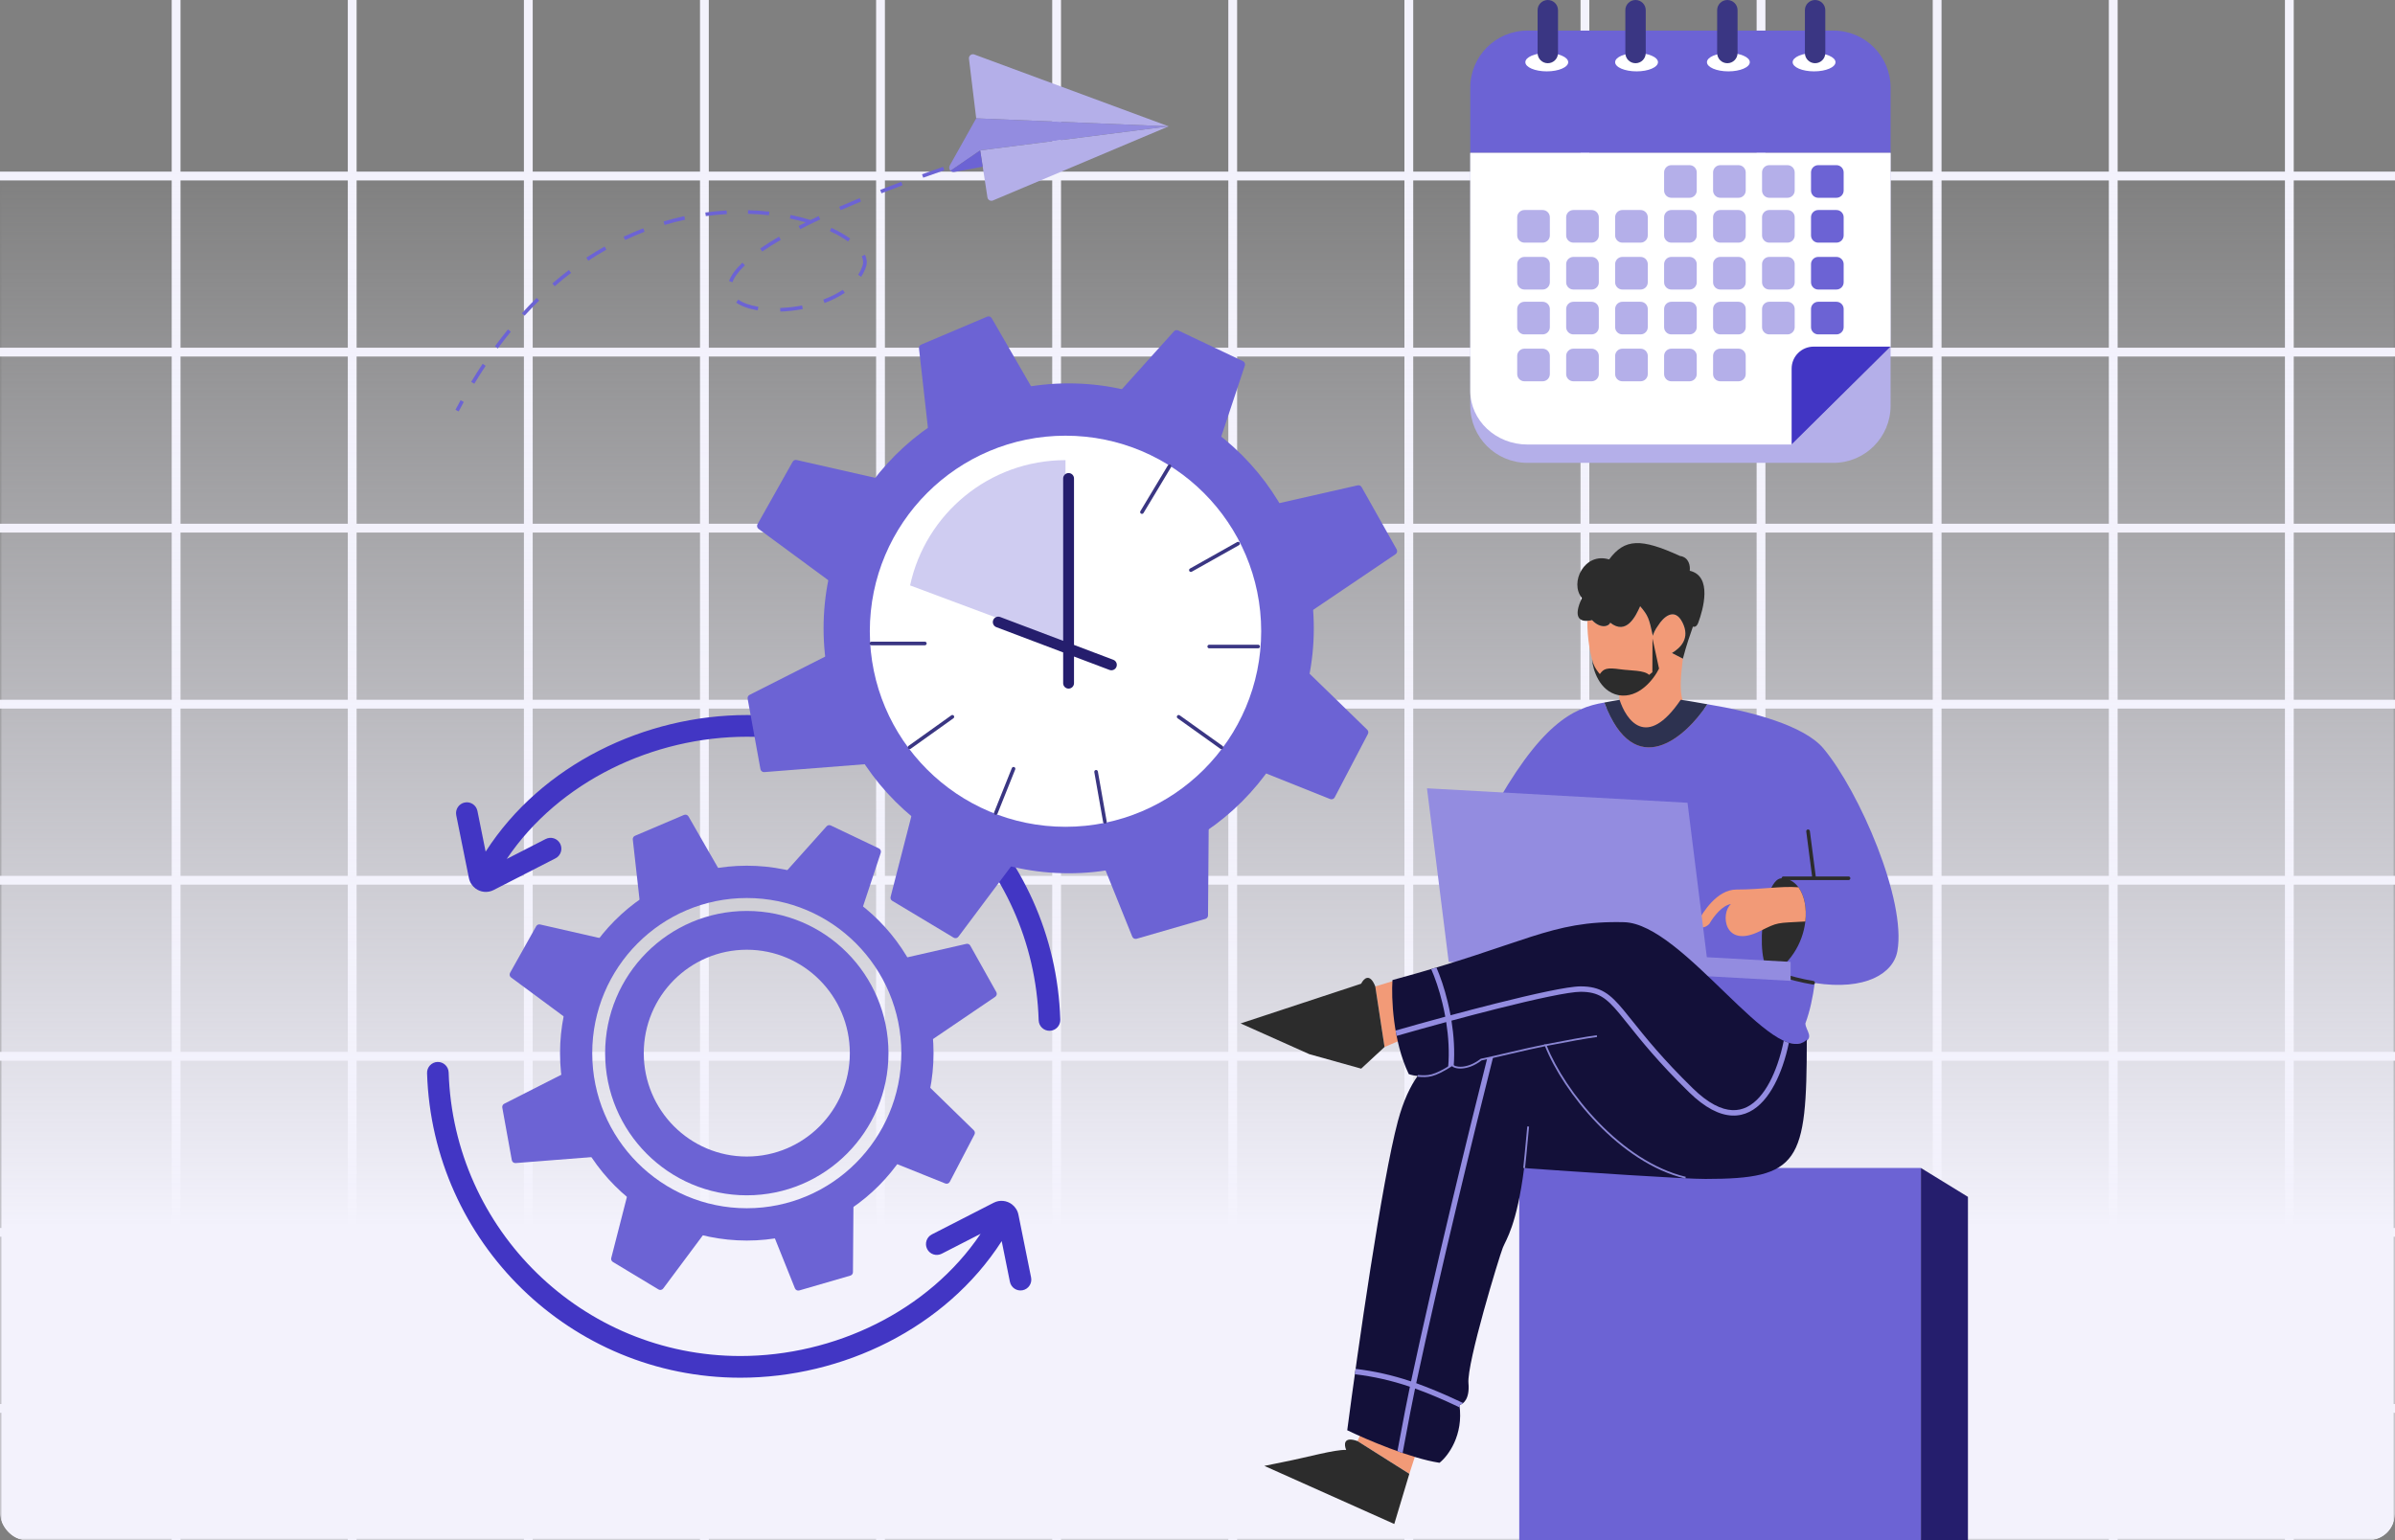 <svg width="544" height="350" viewBox="0 0 544 350" fill="none" xmlns="http://www.w3.org/2000/svg">
<rect x="0" y="0" width="544" height="350" fill="#808080" stroke="none"/>
<g clip-path="url(#clip0_1_874)">
<path d="M40 0V350" stroke="#F3F2FC" stroke-width="2" stroke-linejoin="round"/>
<path d="M80 0V350" stroke="#F3F2FC" stroke-width="2" stroke-linejoin="round"/>
<path d="M120 0V350" stroke="#F3F2FC" stroke-width="2" stroke-linejoin="round"/>
<path d="M160 0V350" stroke="#F3F2FC" stroke-width="2" stroke-linejoin="round"/>
<path d="M200 0V350" stroke="#F3F2FC" stroke-width="2" stroke-linejoin="round"/>
<path d="M240 0V350" stroke="#F3F2FC" stroke-width="2" stroke-linejoin="round"/>
<path d="M280 0V350" stroke="#F3F2FC" stroke-width="2" stroke-linejoin="round"/>
<path d="M320 0V350" stroke="#F3F2FC" stroke-width="2" stroke-linejoin="round"/>
<path d="M360 0V350" stroke="#F3F2FC" stroke-width="2" stroke-linejoin="round"/>
<path d="M400 0V350" stroke="#F3F2FC" stroke-width="2" stroke-linejoin="round"/>
<path d="M440 0V350" stroke="#F3F2FC" stroke-width="2" stroke-linejoin="round"/>
<path d="M480 0V350" stroke="#F3F2FC" stroke-width="2" stroke-linejoin="round"/>
<path d="M520 0V350" stroke="#F3F2FC" stroke-width="2" stroke-linejoin="round"/>
<path d="M0 40H544" stroke="#F3F2FC" stroke-width="2" stroke-linejoin="round"/>
<path d="M0 80H544" stroke="#F3F2FC" stroke-width="2" stroke-linejoin="round"/>
<path d="M0 120H544" stroke="#F3F2FC" stroke-width="2" stroke-linejoin="round"/>
<path d="M0 160H544" stroke="#F3F2FC" stroke-width="2" stroke-linejoin="round"/>
<path d="M0 200H544" stroke="#F3F2FC" stroke-width="2" stroke-linejoin="round"/>
<path d="M0 240H544" stroke="#F3F2FC" stroke-width="2" stroke-linejoin="round"/>
<path d="M0 280H544" stroke="#F3F2FC" stroke-width="2" stroke-linejoin="round"/>
<path d="M0 320H544" stroke="#F3F2FC" stroke-width="2" stroke-linejoin="round"/>
<mask id="mask0_1_874" style="mask-type:alpha" maskUnits="userSpaceOnUse" x="0" y="0" width="544" height="350">
<rect width="544" height="350" fill="white"/>
</mask>
<g mask="url(#mask0_1_874)">
<rect width="544" height="350" fill="url(#paint0_linear_1_874)"/>
</g>
<path d="M416.451 6.949H346.933C339.766 6.949 333.956 12.757 333.956 19.921V34.746H429.428V19.921C429.428 12.757 423.618 6.949 416.451 6.949Z" fill="#6C63D4"/>
<path d="M346.933 105.164H416.451C423.618 105.164 429.428 99.357 429.428 92.192V34.746H333.956V92.192C333.956 99.357 339.766 105.164 346.933 105.164Z" fill="#B4AFE9"/>
<path d="M346.933 100.995C339.766 100.995 333.956 95.531 333.956 88.791V34.746H429.428V78.757L406.951 100.995H346.933Z" fill="white"/>
<path d="M429.428 78.758L406.951 100.995V83.749C406.951 80.993 409.186 78.758 411.944 78.758H429.428Z" fill="#4236C4"/>
<path d="M344.616 49.361C344.616 48.453 345.352 47.718 346.26 47.718H350.387C351.295 47.718 352.031 48.453 352.031 49.361V53.487C352.031 54.394 351.295 55.13 350.387 55.13H346.26C345.352 55.13 344.616 54.394 344.616 53.487V49.361Z" fill="#B4AFE9"/>
<path d="M355.738 49.361C355.738 48.453 356.474 47.718 357.382 47.718H361.51C362.418 47.718 363.154 48.453 363.154 49.361V53.487C363.154 54.394 362.418 55.13 361.51 55.13H357.382C356.474 55.13 355.738 54.394 355.738 53.487V49.361Z" fill="#B4AFE9"/>
<path d="M366.861 49.361C366.861 48.453 367.597 47.718 368.505 47.718H372.633C373.541 47.718 374.277 48.453 374.277 49.361V53.487C374.277 54.394 373.541 55.13 372.633 55.13H368.505C367.597 55.13 366.861 54.394 366.861 53.487V49.361Z" fill="#B4AFE9"/>
<path d="M377.984 49.361C377.984 48.453 378.72 47.718 379.627 47.718H383.755C384.663 47.718 385.399 48.453 385.399 49.361V53.487C385.399 54.394 384.663 55.13 383.755 55.13H379.627C378.72 55.13 377.984 54.394 377.984 53.487V49.361Z" fill="#B4AFE9"/>
<path d="M377.984 39.169C377.984 38.261 378.72 37.525 379.627 37.525H383.755C384.663 37.525 385.399 38.261 385.399 39.169V43.295C385.399 44.202 384.663 44.938 383.755 44.938H379.627C378.72 44.938 377.984 44.202 377.984 43.295V39.169Z" fill="#B4AFE9"/>
<path d="M389.108 49.361C389.108 48.453 389.844 47.718 390.752 47.718H394.88C395.788 47.718 396.524 48.453 396.524 49.361V53.487C396.524 54.394 395.788 55.13 394.88 55.13H390.752C389.844 55.13 389.108 54.394 389.108 53.487V49.361Z" fill="#B4AFE9"/>
<path d="M389.108 39.169C389.108 38.261 389.844 37.525 390.752 37.525H394.88C395.788 37.525 396.524 38.261 396.524 39.169V43.295C396.524 44.202 395.788 44.938 394.88 44.938H390.752C389.844 44.938 389.108 44.202 389.108 43.295V39.169Z" fill="#B4AFE9"/>
<path d="M400.232 49.361C400.232 48.453 400.967 47.718 401.875 47.718H406.003C406.911 47.718 407.647 48.453 407.647 49.361V53.487C407.647 54.394 406.911 55.13 406.003 55.13H401.875C400.967 55.13 400.232 54.394 400.232 53.487V49.361Z" fill="#B4AFE9"/>
<path d="M400.232 39.169C400.232 38.261 400.967 37.525 401.875 37.525H406.003C406.911 37.525 407.647 38.261 407.647 39.169V43.295C407.647 44.202 406.911 44.938 406.003 44.938H401.875C400.967 44.938 400.232 44.202 400.232 43.295V39.169Z" fill="#B4AFE9"/>
<path d="M411.353 49.361C411.353 48.453 412.089 47.718 412.997 47.718H417.125C418.032 47.718 418.768 48.453 418.768 49.361V53.487C418.768 54.394 418.032 55.13 417.125 55.13H412.997C412.089 55.13 411.353 54.394 411.353 53.487V49.361Z" fill="#6C63D4"/>
<path d="M411.353 39.169C411.353 38.261 412.089 37.525 412.997 37.525H417.125C418.032 37.525 418.768 38.261 418.768 39.169V43.295C418.768 44.202 418.032 44.938 417.125 44.938H412.997C412.089 44.938 411.353 44.202 411.353 43.295V39.169Z" fill="#6C63D4"/>
<path d="M344.616 70.208C344.616 69.301 345.352 68.565 346.26 68.565H350.387C351.295 68.565 352.031 69.301 352.031 70.208V74.335C352.031 75.242 351.295 75.978 350.387 75.978H346.26C345.352 75.978 344.616 75.242 344.616 74.335V70.208Z" fill="#B4AFE9"/>
<path d="M355.738 70.208C355.738 69.301 356.474 68.565 357.382 68.565H361.51C362.418 68.565 363.154 69.301 363.154 70.208V74.335C363.154 75.242 362.418 75.978 361.51 75.978H357.382C356.474 75.978 355.738 75.242 355.738 74.335V70.208Z" fill="#B4AFE9"/>
<path d="M366.861 70.208C366.861 69.301 367.597 68.565 368.505 68.565H372.633C373.541 68.565 374.277 69.301 374.277 70.208V74.335C374.277 75.242 373.541 75.978 372.633 75.978H368.505C367.597 75.978 366.861 75.242 366.861 74.335V70.208Z" fill="#B4AFE9"/>
<path d="M377.984 70.208C377.984 69.301 378.72 68.565 379.627 68.565H383.755C384.663 68.565 385.399 69.301 385.399 70.208V74.335C385.399 75.242 384.663 75.978 383.755 75.978H379.627C378.72 75.978 377.984 75.242 377.984 74.335V70.208Z" fill="#B4AFE9"/>
<path d="M389.108 70.208C389.108 69.301 389.844 68.565 390.752 68.565H394.88C395.788 68.565 396.524 69.301 396.524 70.208V74.335C396.524 75.242 395.788 75.978 394.88 75.978H390.752C389.844 75.978 389.108 75.242 389.108 74.335V70.208Z" fill="#B4AFE9"/>
<path d="M400.232 70.208C400.232 69.301 400.967 68.565 401.875 68.565H406.003C406.911 68.565 407.647 69.301 407.647 70.208V74.335C407.647 75.242 406.911 75.978 406.003 75.978H401.875C400.967 75.978 400.232 75.242 400.232 74.335V70.208Z" fill="#B4AFE9"/>
<path d="M411.353 70.208C411.353 69.301 412.089 68.565 412.997 68.565H417.125C418.032 68.565 418.768 69.301 418.768 70.208V74.335C418.768 75.242 418.032 75.978 417.125 75.978H412.997C412.089 75.978 411.353 75.242 411.353 74.335V70.208Z" fill="#6C63D4"/>
<path d="M344.616 60.016C344.616 59.109 345.352 58.373 346.26 58.373H350.387C351.295 58.373 352.031 59.109 352.031 60.016V64.142C352.031 65.05 351.295 65.785 350.387 65.785H346.26C345.352 65.785 344.616 65.05 344.616 64.142V60.016Z" fill="#B4AFE9"/>
<path d="M355.738 60.016C355.738 59.109 356.474 58.373 357.382 58.373H361.51C362.418 58.373 363.154 59.109 363.154 60.016V64.142C363.154 65.05 362.418 65.785 361.51 65.785H357.382C356.474 65.785 355.738 65.05 355.738 64.142V60.016Z" fill="#B4AFE9"/>
<path d="M366.861 60.016C366.861 59.109 367.597 58.373 368.505 58.373H372.633C373.541 58.373 374.277 59.109 374.277 60.016V64.142C374.277 65.05 373.541 65.785 372.633 65.785H368.505C367.597 65.785 366.861 65.05 366.861 64.142V60.016Z" fill="#B4AFE9"/>
<path d="M377.984 60.016C377.984 59.109 378.72 58.373 379.627 58.373H383.755C384.663 58.373 385.399 59.109 385.399 60.016V64.142C385.399 65.05 384.663 65.785 383.755 65.785H379.627C378.72 65.785 377.984 65.05 377.984 64.142V60.016Z" fill="#B4AFE9"/>
<path d="M389.108 60.016C389.108 59.109 389.844 58.373 390.752 58.373H394.88C395.788 58.373 396.524 59.109 396.524 60.016V64.142C396.524 65.05 395.788 65.785 394.88 65.785H390.752C389.844 65.785 389.108 65.05 389.108 64.142V60.016Z" fill="#B4AFE9"/>
<path d="M400.232 60.016C400.232 59.109 400.967 58.373 401.875 58.373H406.003C406.911 58.373 407.647 59.109 407.647 60.016V64.142C407.647 65.05 406.911 65.785 406.003 65.785H401.875C400.967 65.785 400.232 65.05 400.232 64.142V60.016Z" fill="#B4AFE9"/>
<path d="M411.353 60.016C411.353 59.109 412.089 58.373 412.997 58.373H417.125C418.032 58.373 418.768 59.109 418.768 60.016V64.142C418.768 65.05 418.032 65.785 417.125 65.785H412.997C412.089 65.785 411.353 65.05 411.353 64.142V60.016Z" fill="#6C63D4"/>
<path d="M344.616 80.864C344.616 79.956 345.352 79.221 346.26 79.221H350.387C351.295 79.221 352.031 79.956 352.031 80.864V84.99C352.031 85.897 351.295 86.633 350.387 86.633H346.26C345.352 86.633 344.616 85.897 344.616 84.99V80.864Z" fill="#B4AFE9"/>
<path d="M355.738 80.864C355.738 79.956 356.474 79.221 357.382 79.221H361.51C362.418 79.221 363.154 79.956 363.154 80.864V84.99C363.154 85.897 362.418 86.633 361.51 86.633H357.382C356.474 86.633 355.738 85.897 355.738 84.99V80.864Z" fill="#B4AFE9"/>
<path d="M366.861 80.864C366.861 79.956 367.597 79.221 368.505 79.221H372.633C373.541 79.221 374.277 79.956 374.277 80.864V84.99C374.277 85.897 373.541 86.633 372.633 86.633H368.505C367.597 86.633 366.861 85.897 366.861 84.99V80.864Z" fill="#B4AFE9"/>
<path d="M377.984 80.864C377.984 79.956 378.72 79.221 379.627 79.221H383.755C384.663 79.221 385.399 79.956 385.399 80.864V84.99C385.399 85.897 384.663 86.633 383.755 86.633H379.627C378.72 86.633 377.984 85.897 377.984 84.99V80.864Z" fill="#B4AFE9"/>
<path d="M389.108 80.864C389.108 79.956 389.844 79.221 390.752 79.221H394.88C395.788 79.221 396.524 79.956 396.524 80.864V84.99C396.524 85.897 395.788 86.633 394.88 86.633H390.752C389.844 86.633 389.108 85.897 389.108 84.99V80.864Z" fill="#B4AFE9"/>
<path d="M356.202 14.13C356.202 15.281 354.023 16.215 351.336 16.215C348.648 16.215 346.469 15.281 346.469 14.13C346.469 12.979 348.648 12.045 351.336 12.045C354.023 12.045 356.202 12.979 356.202 14.13Z" fill="white"/>
<path d="M376.594 14.13C376.594 15.281 374.415 16.215 371.728 16.215C369.04 16.215 366.861 15.281 366.861 14.13C366.861 12.979 369.04 12.045 371.728 12.045C374.415 12.045 376.594 12.979 376.594 14.13Z" fill="white"/>
<path d="M397.45 14.13C397.45 15.281 395.271 16.215 392.584 16.215C389.896 16.215 387.717 15.281 387.717 14.13C387.717 12.979 389.896 12.045 392.584 12.045C395.271 12.045 397.45 12.979 397.45 14.13Z" fill="white"/>
<path d="M416.914 14.13C416.914 15.281 414.736 16.215 412.048 16.215C409.36 16.215 407.182 15.281 407.182 14.13C407.182 12.979 409.36 12.045 412.048 12.045C414.736 12.045 416.914 12.979 416.914 14.13Z" fill="white"/>
<path d="M349.25 2.316C349.25 1.037 350.288 0 351.568 0C352.847 0 353.885 1.037 353.885 2.316V12.045C353.885 13.325 352.847 14.362 351.568 14.362C350.288 14.362 349.25 13.325 349.25 12.045V2.316Z" fill="#3A3683"/>
<path d="M369.179 2.316C369.179 1.037 370.216 0 371.496 0C372.776 0 373.813 1.037 373.813 2.316V12.045C373.813 13.325 372.776 14.362 371.496 14.362C370.216 14.362 369.179 13.325 369.179 12.045V2.316Z" fill="#3A3683"/>
<path d="M390.034 2.316C390.034 1.037 391.071 0 392.351 0C393.631 0 394.669 1.037 394.669 2.316V12.045C394.669 13.325 393.631 14.362 392.351 14.362C391.071 14.362 390.034 13.325 390.034 12.045V2.316Z" fill="#3A3683"/>
<path d="M409.964 2.316C409.964 1.037 411.001 0 412.281 0C413.561 0 414.598 1.037 414.598 2.316V12.045C414.598 13.325 413.561 14.362 412.281 14.362C411.001 14.362 409.964 13.325 409.964 12.045V2.316Z" fill="#3A3683"/>
<path d="M436.315 265.375H345.083V350H436.315V265.375Z" fill="#6C63D4"/>
<path d="M436.315 265.375L447 271.936V350H436.315V265.375Z" fill="#251E6D"/>
<path d="M376.667 142.06C377.735 140.332 380.328 137.785 382.156 141.423C383.97 145.032 381.736 147.185 379.774 148.371L382.249 149.653C381.268 157.799 381.103 161.924 388.257 164.174C380.199 174.123 368.635 173.862 366.109 162.307C368.624 163.075 367.719 157.707 367.719 157.707C363.049 157.051 360.54 149.072 360.542 141.065C360.92 141.043 361.296 140.972 361.624 140.886C363.66 143.05 365.551 142.22 365.733 141.463C369.455 144.428 371.557 139.934 372.543 137.724C374.338 139.855 374.561 140.403 375.429 144.469C375.514 144.089 375.881 143.077 376.667 142.06Z" fill="#F29A77"/>
<path d="M375.35 145.069L376.832 151.908C375.685 154.273 372.233 158.791 367.605 157.941C363.261 157.051 361.795 152.122 361.605 149.769C361.741 150.634 362.252 151.847 363.389 153.161C364.267 151.888 364.999 151.642 368.081 152.075C370.421 152.403 373.438 152.246 374.579 153.337C374.859 153.123 375.108 152.921 375.318 152.742L375.35 145.069Z" fill="#2C2C2C"/>
<path d="M382.156 141.423C380.328 137.785 377.736 140.332 376.668 142.06C375.882 143.077 375.515 144.09 375.43 144.469C374.562 140.403 374.339 139.855 372.543 137.725C371.558 139.934 369.456 144.428 365.733 141.463C365.552 142.22 363.66 143.05 361.625 140.886C361.297 140.972 360.921 141.043 360.543 141.065C358.902 141.161 357.226 140.343 359.318 135.866C356.43 132.409 359.892 125.382 365.498 127.109C369.047 122.349 372.704 122.252 381.581 126.316C383.699 126.614 383.947 128.684 383.807 129.681C389.037 130.885 386.833 138.558 385.751 141.458C385.432 142.312 384.995 142.519 384.532 142.366C383.92 144.1 383.033 146.64 382.25 149.653L379.774 148.372C381.736 147.185 383.97 145.032 382.156 141.423Z" fill="#2C2C2C"/>
<path d="M430.973 216.08C433.027 204.578 422.406 179.93 414.187 170.071C409.88 164.904 398.051 161.689 387.822 160.008C382.891 167.49 371.302 177.889 364.398 159.625C357.269 160.806 349.749 164.513 338.458 185.27C333.816 194.472 345.494 208.275 354.41 200.253C354.296 210.22 353.302 218.545 350.425 221.01C347.549 223.474 350.425 225.734 349.603 226.35C345.001 229.801 345.083 231.69 348.37 232.101C356.041 235.114 372.269 239.003 393.639 235.388C396.105 234.97 406.79 237.876 409.256 237.031C412.48 235.926 410.077 234.155 410.077 232.512C411.102 229.792 411.776 226.506 412.206 223.346C423.737 225.132 430.063 221.17 430.973 216.08Z" fill="#6C63D4"/>
<path d="M403.027 221.009C412.89 214.34 411.657 199.551 404.671 199.551C400.121 199.551 398.12 221.667 403.027 221.009Z" fill="#2C2C2C"/>
<path d="M364.398 159.625C371.302 177.889 382.891 167.49 387.822 160.008C386.157 159.734 383.353 159.199 381.761 158.992C373.954 170.505 369.329 163.498 367.876 159.007C366.954 159.136 365.157 159.499 364.398 159.625Z" fill="#2D3250"/>
<path d="M408.498 201.599C404.432 201.276 400.271 202.113 394.418 202.113C389.899 202.113 386.776 207.453 385.79 209.096C385.05 210.328 386.612 211.561 388.255 209.918C389.351 208.04 391.214 205.728 393.185 205.399C390.72 207.453 391.542 215.669 399.757 211.561C403.992 209.444 403.433 209.753 410.065 209.369C410.423 206.29 409.837 203.429 408.498 201.599Z" fill="#F29A77"/>
<path d="M314.484 237.891L312.383 224.131L316.904 222.749L321.394 234.945L314.484 237.891Z" fill="#F29A77"/>
<path fill-rule="evenodd" clip-rule="evenodd" d="M412.43 199.141H419.877C420.104 199.141 420.288 199.324 420.288 199.551C420.288 199.778 420.104 199.962 419.877 199.962H405.082C404.855 199.962 404.671 199.778 404.671 199.551C404.671 199.324 404.855 199.141 405.082 199.141H411.601L410.275 188.92C410.246 188.695 410.405 188.489 410.63 188.46C410.855 188.431 411.061 188.589 411.091 188.814L412.43 199.141ZM403.028 221.009C402.954 221.224 403.068 221.458 403.283 221.53C406.358 222.564 409.186 223.268 411.767 223.692C411.991 223.729 412.2 223.575 412.235 223.35C412.27 223.126 412.116 222.917 411.892 222.88C409.364 222.464 406.582 221.772 403.55 220.753C403.335 220.681 403.101 220.795 403.028 221.009Z" fill="#2C2C2C"/>
<path d="M312.383 224.13C311.125 220.921 309.722 222.373 309.179 223.501L281.795 232.534L297.412 239.517L309.178 242.804L314.483 237.89L312.383 224.13Z" fill="#2C2C2C"/>
<path d="M320.117 334.869L308.35 327.426L310.272 323.109L322.426 327.722L320.117 334.869Z" fill="#F29A77"/>
<path d="M383.302 182.394L324.124 179.108L329.056 218.545L388.233 221.831L406.726 222.858V218.545L387.69 217.487L383.302 182.394Z" fill="#938CE0"/>
<path d="M287.182 333.061L316.317 346.092L316.696 346.261L317.456 343.729L320.116 334.869L308.349 327.426C305.1 326.269 305.277 328.28 305.772 329.43C303.061 329.346 297.13 331.073 291.504 332.179C289.858 332.502 288.364 332.809 287.182 333.061Z" fill="#2C2C2C"/>
<path d="M368.889 209.529C382.368 209.858 402.998 243.215 410.395 236.231C410.395 264.165 408.751 267.863 387.381 267.863C383.436 267.933 358.276 266.249 346.189 265.398C344.517 278.42 342.097 281.617 341.354 283.473C340.532 285.527 333.135 309.764 333.546 314.283C333.875 317.898 332.313 319.075 331.491 319.212C332.478 326.114 328.889 330.852 326.971 332.358C320.396 331.372 310.259 327.018 306.012 324.964C308.341 307.162 313.902 268.191 317.519 254.717C318.777 250.031 320.369 246.732 322.027 244.452C321.135 244.389 320.44 244.223 319.985 244.036C316.368 236.478 316.012 226.646 316.286 222.675C346.697 214.459 352.039 209.118 368.889 209.529Z" fill="#131039"/>
<path fill-rule="evenodd" clip-rule="evenodd" d="M336.511 240.941C338.573 240.506 340.887 239.968 343.187 239.434C346.012 238.777 348.815 238.125 351.101 237.676L351.022 237.273C348.739 237.722 345.915 238.378 343.078 239.037C340.759 239.576 338.431 240.117 336.38 240.549L336.334 240.558L336.297 240.587C334.683 241.829 333.181 242.29 332.043 242.364C331.473 242.401 330.997 242.34 330.645 242.234C330.281 242.125 330.085 241.979 330.023 241.876L329.914 241.696L329.737 241.809C327.603 243.168 326.251 243.812 325.154 244.101C324.062 244.389 323.208 244.329 322.041 244.247L322.012 244.657L322.035 244.658C323.187 244.74 324.1 244.804 325.258 244.499C326.391 244.2 327.747 243.552 329.806 242.252C329.974 242.41 330.229 242.538 330.527 242.628C330.932 242.75 331.458 242.813 332.069 242.774C333.285 242.695 334.851 242.208 336.511 240.941Z" fill="#8A86D3"/>
<path fill-rule="evenodd" clip-rule="evenodd" d="M347.102 258.195C346.864 260.75 346.523 264.413 346.393 265.424L345.986 265.372C346.115 264.368 346.454 260.727 346.692 258.173C346.783 257.197 346.859 256.38 346.903 255.929L347.312 255.969C347.268 256.415 347.193 257.225 347.102 258.195Z" fill="#8A86D3"/>
<path fill-rule="evenodd" clip-rule="evenodd" d="M351.344 237.629C356.204 236.676 360.33 235.929 362.751 235.613L362.698 235.206C360.222 235.529 355.986 236.298 351.023 237.273L350.781 237.321L350.871 237.55C352.943 242.849 357.216 249.521 362.819 255.308C368.422 261.093 375.374 266.013 382.813 267.78L382.908 267.381C375.573 265.638 368.687 260.776 363.114 255.022C357.623 249.352 353.426 242.834 351.344 237.629Z" fill="#8A86D3"/>
<path d="M328.834 227.655C329.068 228.625 329.285 229.637 329.477 230.679C332.867 229.767 336.402 228.84 339.813 227.983C344.071 226.912 348.142 225.947 351.505 225.249C354.844 224.556 357.545 224.113 359.025 224.113C361.264 224.113 362.948 224.514 364.472 225.426C365.975 226.325 367.277 227.692 368.797 229.521C369.413 230.262 370.071 231.086 370.799 231.998L370.799 231.998C373.678 235.605 377.66 240.595 384.524 247.293C388.052 250.735 391.016 252.12 393.458 252.231C395.874 252.34 397.919 251.205 399.638 249.278C401.365 247.341 402.724 244.643 403.73 241.755C404.339 240.004 404.814 238.199 405.16 236.476C405.561 236.659 405.95 236.81 406.327 236.925C405.974 238.637 405.499 240.423 404.894 242.16C403.861 245.128 402.435 247.994 400.558 250.098C398.673 252.211 396.296 253.593 393.402 253.462C390.533 253.332 387.297 251.72 383.663 248.175C376.738 241.417 372.702 236.359 369.823 232.752C369.101 231.848 368.453 231.035 367.849 230.309C366.339 228.492 365.149 227.267 363.839 226.484C362.552 225.714 361.102 225.345 359.025 225.345C357.692 225.345 355.116 225.758 351.755 226.455C348.417 227.148 344.364 228.109 340.113 229.178C336.672 230.043 333.104 230.979 329.686 231.899C330.215 235.203 330.466 238.764 330.191 242.272C330.025 242.184 329.909 242.084 329.847 241.982C329.525 242.188 329.219 242.377 328.93 242.552C329.241 239.085 329.01 235.533 328.489 232.222C324.272 233.365 320.338 234.469 317.224 235.369C317.143 234.961 317.068 234.555 316.999 234.151C320.129 233.248 324.067 232.143 328.282 231.002C328.091 229.949 327.872 228.926 327.635 227.944C326.87 224.776 325.918 222.068 325.081 220.184C325.484 220.065 325.88 219.947 326.272 219.829C327.137 221.803 328.079 224.531 328.834 227.655Z" fill="#938CE0"/>
<path d="M321.677 314.268C324.632 315.32 328.33 316.879 331.602 318.437C331.85 318.555 332.094 318.673 332.336 318.79C332.035 319.043 331.731 319.172 331.491 319.212C331.519 319.405 331.542 319.596 331.563 319.785C331.401 319.707 331.237 319.629 331.072 319.55C327.885 318.033 324.298 316.518 321.418 315.485C320.685 318.968 319.997 322.645 319.368 326.011C319.097 327.456 318.838 328.843 318.59 330.134C318.198 329.999 317.805 329.862 317.414 329.722C317.649 328.494 317.895 327.177 318.152 325.804C318.792 322.382 319.496 318.621 320.244 315.076C315.892 313.609 311.989 312.76 307.739 312.235C307.795 311.832 307.852 311.425 307.91 311.015C312.176 311.543 316.12 312.394 320.503 313.863C325.958 288.431 333.694 256.756 337.809 240.451C338.25 240.354 338.7 240.254 339.156 240.151C335.076 256.291 327.197 288.516 321.677 314.268Z" fill="#938CE0"/>
<path fill-rule="evenodd" clip-rule="evenodd" d="M99.378 241.287C98.023 241.33 96.959 242.467 97.001 243.828C98.201 282.251 129.604 313.028 168.167 313.028C191.313 313.028 214.787 301.811 227.527 281.993L229.388 291.228C229.657 292.563 230.953 293.425 232.282 293.155C233.611 292.886 234.47 291.585 234.201 290.251L231.328 275.995C231.128 275.003 230.573 274.179 229.837 273.626C228.708 272.779 227.116 272.549 225.707 273.272L211.663 280.468C210.456 281.087 209.976 282.572 210.593 283.784C211.209 284.996 212.688 285.478 213.896 284.859L222.735 280.329C210.863 297.937 189.485 308.098 168.167 308.098C132.264 308.098 103.026 279.444 101.909 243.673C101.867 242.313 100.734 241.244 99.378 241.287Z" fill="#4236C4"/>
<path fill-rule="evenodd" clip-rule="evenodd" d="M238.456 234.203C239.811 234.161 240.876 233.023 240.833 231.663C239.633 193.24 208.231 162.463 169.667 162.463C146.522 162.463 123.047 173.68 110.307 193.498L108.446 184.262C108.177 182.928 106.882 182.065 105.553 182.335C104.224 182.605 103.364 183.905 103.633 185.24L106.506 199.496C106.706 200.488 107.261 201.311 107.998 201.864C109.127 202.712 110.718 202.941 112.128 202.219L126.171 195.022C127.379 194.403 127.858 192.919 127.242 191.706C126.625 190.494 125.146 190.013 123.939 190.632L115.099 195.161C126.971 177.553 148.35 167.392 169.667 167.392C205.57 167.392 234.808 196.047 235.925 231.817C235.968 233.178 237.101 234.246 238.456 234.203Z" fill="#4236C4"/>
<path fill-rule="evenodd" clip-rule="evenodd" d="M169.63 271.585C151.858 271.585 137.45 257.122 137.45 239.28C137.45 221.438 151.858 206.975 169.63 206.975C187.402 206.975 201.809 221.438 201.809 239.28C201.809 257.122 187.402 271.585 169.63 271.585ZM169.628 262.775C156.703 262.775 146.225 252.256 146.225 239.28C146.225 226.305 156.703 215.786 169.628 215.786C182.553 215.786 193.031 226.305 193.031 239.28C193.031 252.256 182.553 262.775 169.628 262.775Z" fill="#6C63D4"/>
<path fill-rule="evenodd" clip-rule="evenodd" d="M169.625 281.863C146.198 281.863 127.207 262.797 127.207 239.279C127.207 215.761 146.198 196.695 169.625 196.695C193.052 196.695 212.043 215.761 212.043 239.279C212.043 262.797 193.052 281.863 169.625 281.863ZM169.625 274.521C150.237 274.521 134.52 258.743 134.52 239.279C134.52 219.816 150.237 204.037 169.625 204.037C189.012 204.037 204.729 219.816 204.729 239.279C204.729 258.743 189.012 274.521 169.625 274.521Z" fill="#6C63D4"/>
<path d="M122.682 210.048L138.177 213.583L129.4 231.938L116.087 222.09C115.755 221.844 115.657 221.387 115.86 221.026L121.788 210.446C121.965 210.129 122.329 209.967 122.682 210.048Z" fill="#6C63D4"/>
<path d="M219.493 214.453L203.999 217.988L210.783 236.85L226.046 226.488C226.399 226.248 226.51 225.777 226.301 225.405L220.388 214.851C220.21 214.534 219.846 214.372 219.493 214.453Z" fill="#6C63D4"/>
<path d="M187.75 187.748L177.127 199.61L194.844 209.519L200.058 193.764C200.188 193.371 200.006 192.941 199.632 192.763L188.71 187.555C188.383 187.399 187.993 187.478 187.75 187.748Z" fill="#6C63D4"/>
<path d="M143.733 190.746L145.509 206.598L164.655 199.884L156.388 185.506C156.181 185.147 155.74 184.999 155.359 185.161L144.227 189.898C143.893 190.04 143.692 190.385 143.733 190.746Z" fill="#6C63D4"/>
<path d="M114.526 250.781L128.702 243.574L135.984 262.774L117.12 264.26C116.702 264.293 116.326 264.003 116.251 263.588L114.091 251.661C114.026 251.303 114.203 250.945 114.526 250.781Z" fill="#6C63D4"/>
<path d="M221.184 256.803L209.79 245.685L197.142 261.836L214.709 268.895C215.098 269.052 215.543 268.887 215.738 268.513L221.339 257.773C221.507 257.451 221.444 257.056 221.184 256.803Z" fill="#6C63D4"/>
<path d="M138.841 285.82L142.801 270.372L161.977 277.547L150.642 292.757C150.391 293.095 149.926 293.187 149.566 292.97L139.213 286.729C138.902 286.542 138.751 286.172 138.841 285.82Z" fill="#6C63D4"/>
<path d="M193.739 289.048L193.857 273.097L173.489 275.098L180.561 292.717C180.718 293.108 181.144 293.316 181.547 293.199L193.148 289.831C193.496 289.73 193.736 289.412 193.739 289.048Z" fill="#6C63D4"/>
<path d="M187.066 142.761C187.066 173.498 211.993 198.415 242.741 198.415C273.49 198.415 298.416 173.498 298.416 142.761C298.416 112.024 273.49 87.107 242.741 87.107C211.993 87.107 187.066 112.024 187.066 142.761Z" fill="#6C63D4"/>
<path d="M180.946 104.515L201.466 109.177L189.947 133.166L172.294 120.163C171.959 119.917 171.861 119.461 172.065 119.099L180.047 104.914C180.225 104.597 180.591 104.435 180.946 104.515Z" fill="#6C63D4"/>
<path d="M308.379 110.272L287.859 114.934L296.764 139.586L316.989 125.913C317.344 125.674 317.455 125.203 317.245 124.83L309.278 110.671C309.099 110.354 308.734 110.192 308.379 110.272Z" fill="#6C63D4"/>
<path d="M266.658 75.274L252.588 90.916L275.842 103.866L282.756 83.065C282.887 82.671 282.704 82.242 282.329 82.064L267.622 75.081C267.293 74.925 266.901 75.004 266.658 75.274Z" fill="#6C63D4"/>
<path d="M208.737 79.145L211.089 100.048L236.22 91.273L225.256 72.29C225.049 71.931 224.606 71.783 224.224 71.945L209.233 78.296C208.898 78.438 208.697 78.783 208.737 79.145Z" fill="#6C63D4"/>
<path d="M170.255 157.877L189.029 148.374L198.587 173.467L173.601 175.427C173.18 175.46 172.803 175.169 172.728 174.755L169.818 158.757C169.753 158.399 169.931 158.041 170.255 157.877Z" fill="#6C63D4"/>
<path d="M310.551 165.794L295.461 151.132L278.86 172.24L302.128 181.551C302.519 181.707 302.966 181.542 303.162 181.169L310.706 166.764C310.875 166.442 310.811 166.047 310.551 165.794Z" fill="#6C63D4"/>
<path d="M202.292 203.767L207.536 183.395L232.705 192.773L217.692 212.834C217.439 213.171 216.972 213.263 216.611 213.046L202.665 204.676C202.353 204.489 202.202 204.119 202.292 203.767Z" fill="#6C63D4"/>
<path d="M274.392 207.993L274.548 186.959L247.815 189.574L257.182 212.812C257.339 213.202 257.768 213.411 258.173 213.294L273.798 208.777C274.148 208.676 274.389 208.357 274.392 207.993Z" fill="#6C63D4"/>
<path d="M197.571 143.424C197.571 167.963 217.471 187.855 242.019 187.855C266.567 187.855 286.467 167.963 286.467 143.424C286.467 118.886 266.567 98.993 242.019 98.993C217.471 98.993 197.571 118.886 197.571 143.424Z" fill="white"/>
<path d="M242.02 146.201V104.547C224.696 104.547 210.221 116.741 206.715 133.011L242.02 146.201Z" fill="#CFCCF1"/>
<path fill-rule="evenodd" clip-rule="evenodd" d="M265.846 105.583C265.651 105.467 265.399 105.53 265.282 105.724L259.031 116.138C258.914 116.332 258.978 116.585 259.172 116.701C259.367 116.818 259.619 116.755 259.736 116.56L265.987 106.147C266.103 105.952 266.04 105.7 265.846 105.583ZM281.567 123.314C281.456 123.116 281.205 123.046 281.007 123.158L270.294 129.181C270.096 129.293 270.026 129.543 270.137 129.741C270.249 129.939 270.499 130.009 270.697 129.897L281.41 123.874C281.608 123.762 281.678 123.512 281.567 123.314ZM210.485 146.201C210.485 145.974 210.301 145.79 210.074 145.79H197.935C197.708 145.79 197.524 145.974 197.524 146.201C197.524 146.428 197.708 146.612 197.935 146.612H210.074C210.301 146.612 210.485 146.428 210.485 146.201ZM286.186 146.895C286.186 146.668 286.002 146.484 285.775 146.484H274.663C274.436 146.484 274.252 146.668 274.252 146.895C274.252 147.122 274.436 147.306 274.663 147.306H285.775C286.002 147.306 286.186 147.122 286.186 146.895ZM267.383 162.624C267.251 162.808 267.294 163.065 267.479 163.197L277.202 170.139C277.387 170.271 277.643 170.228 277.775 170.044C277.907 169.859 277.864 169.603 277.68 169.471L267.957 162.528C267.772 162.396 267.515 162.439 267.383 162.624ZM216.659 162.624C216.527 162.439 216.27 162.396 216.086 162.528L206.363 169.471C206.178 169.603 206.135 169.859 206.267 170.044C206.399 170.228 206.656 170.271 206.84 170.139L216.563 163.197C216.748 163.065 216.791 162.808 216.659 162.624ZM230.367 174.283C230.157 174.199 229.917 174.301 229.833 174.512L225.802 184.585C225.718 184.795 225.821 185.034 226.031 185.119C226.242 185.203 226.481 185.1 226.566 184.89L230.596 174.817C230.68 174.607 230.578 174.367 230.367 174.283ZM248.895 174.954C248.671 174.994 248.522 175.207 248.561 175.43L250.569 186.8C250.608 187.023 250.821 187.172 251.045 187.133C251.268 187.093 251.417 186.88 251.378 186.657L249.371 175.287C249.331 175.064 249.118 174.915 248.895 174.954Z" fill="#3A3683"/>
<path fill-rule="evenodd" clip-rule="evenodd" d="M242.717 107.48C242.037 107.48 241.485 108.032 241.485 108.713V145.599L227.18 140.189C226.543 139.948 225.832 140.269 225.591 140.905C225.35 141.542 225.671 142.253 226.308 142.494L241.485 148.235V155.226C241.485 155.907 242.037 156.459 242.717 156.459C243.398 156.459 243.95 155.907 243.95 155.226V149.167L252.004 152.213C252.641 152.454 253.353 152.134 253.593 151.497C253.834 150.86 253.514 150.149 252.877 149.908L243.95 146.532V108.713C243.95 108.032 243.398 107.48 242.717 107.48Z" fill="#251E6D"/>
<path fill-rule="evenodd" clip-rule="evenodd" d="M219.271 37.057C220.091 36.782 220.922 36.506 221.764 36.228L221.507 35.448C220.663 35.726 219.831 36.003 219.01 36.278L219.271 37.057ZM209.702 40.37C211.249 39.815 212.844 39.253 214.49 38.684L214.221 37.907C212.572 38.477 210.974 39.041 209.425 39.596L209.702 40.37ZM200.22 43.916C201.754 43.316 203.35 42.706 205.008 42.087L204.721 41.317C203.058 41.938 201.459 42.549 199.92 43.15L200.22 43.916ZM190.946 47.739C192.411 47.099 193.952 46.445 195.572 45.779L195.259 45.019C193.634 45.688 192.087 46.343 190.617 46.986L190.946 47.739ZM169.891 48.577C171.533 48.62 173.126 48.731 174.661 48.901L174.752 48.085C173.193 47.912 171.577 47.799 169.913 47.755L169.891 48.577ZM160.314 49.096C161.936 48.878 163.531 48.73 165.093 48.645L165.049 47.824C163.465 47.911 161.848 48.061 160.204 48.282L160.314 49.096ZM183.019 50.519C181.873 50.192 180.667 49.897 179.407 49.641L179.57 48.836C181.17 49.16 182.686 49.547 184.106 49.983C184.704 49.692 185.319 49.398 185.952 49.1L186.302 49.843C184.677 50.608 183.167 51.352 181.764 52.075L181.388 51.344C181.916 51.072 182.46 50.797 183.019 50.519ZM150.956 51.106C152.518 50.642 154.067 50.248 155.6 49.919L155.427 49.116C153.874 49.45 152.304 49.849 150.721 50.319L150.956 51.106ZM188.505 52.518C190.115 53.256 191.499 54.053 192.628 54.871L193.11 54.206C191.931 53.351 190.497 52.528 188.848 51.771L188.505 52.518ZM141.995 54.528C143.471 53.833 144.945 53.208 146.412 52.648L146.118 51.88C144.632 52.448 143.14 53.081 141.645 53.784L141.995 54.528ZM173.139 57.142C174.36 56.297 175.758 55.412 177.348 54.486L176.935 53.776C175.328 54.711 173.912 55.608 172.671 56.467L173.139 57.142ZM133.629 59.229C134.993 58.331 136.36 57.498 137.728 56.729L137.324 56.013C135.94 56.792 134.556 57.634 133.177 58.544L133.629 59.229ZM195.729 58.222C196.073 58.968 196.14 59.653 195.948 60.267C195.708 61.037 195.358 61.762 194.913 62.442L195.601 62.892C196.084 62.153 196.468 61.359 196.733 60.512C196.998 59.661 196.885 58.764 196.475 57.878L195.729 58.222ZM166.368 64.126C166.763 63.034 167.654 61.75 169.199 60.281L168.633 59.686C167.039 61.201 166.05 62.588 165.595 63.847L166.368 64.126ZM125.994 65.031C127.227 63.962 128.468 62.954 129.715 62.005L129.217 61.352C127.956 62.311 126.701 63.33 125.455 64.411L125.994 65.031ZM191.428 65.846C190.119 66.731 188.613 67.475 186.999 68.078L187.286 68.848C188.95 68.226 190.515 67.454 191.888 66.527L191.428 65.846ZM119.147 71.735C120.245 70.528 121.354 69.378 122.471 68.282L121.896 67.695C120.767 68.802 119.647 69.963 118.539 71.182L119.147 71.735ZM172.251 69.7C170.346 69.389 168.766 68.839 167.688 68.08L167.215 68.752C168.434 69.61 170.15 70.189 172.118 70.51L172.251 69.7ZM182.186 69.412C180.518 69.731 178.833 69.919 177.213 69.976L177.242 70.797C178.905 70.739 180.631 70.546 182.341 70.219L182.186 69.412ZM113.076 79.166C114.044 77.849 115.026 76.583 116.017 75.368L115.381 74.849C114.38 76.075 113.39 77.351 112.414 78.679L113.076 79.166ZM107.731 87.187C108.579 85.783 109.44 84.426 110.313 83.115L109.628 82.66C108.749 83.981 107.881 85.348 107.027 86.762L107.731 87.187ZM104.184 93.483C104.567 92.753 104.954 92.034 105.343 91.327L104.623 90.93C104.231 91.643 103.842 92.366 103.456 93.101L104.184 93.483Z" fill="#6C63D4"/>
<path d="M221.734 26.885L265.447 28.705L222.644 34.167L223.215 37.872L224.288 44.847C224.378 45.433 224.996 45.778 225.542 45.547L265.447 28.705L221.312 12.382C220.673 12.145 220.01 12.669 220.092 13.345L221.734 26.885Z" fill="#B4AFE9"/>
<path d="M221.734 26.884L265.447 28.705L222.645 34.167L215.893 38.797C215.577 38.482 215.51 37.995 215.728 37.606L221.734 26.884Z" fill="#938CE0"/>
<path d="M216.793 39.069C216.466 39.135 216.128 39.033 215.892 38.797L222.644 34.167L223.215 37.872L216.793 39.069Z" fill="#6C63D4"/>
</g>
<defs>
<linearGradient id="paint0_linear_1_874" x1="272" y1="39" x2="272" y2="279.5" gradientUnits="userSpaceOnUse">
<stop stop-color="#F3F2FC" stop-opacity="0"/>
<stop offset="1" stop-color="#F3F2FC"/>
</linearGradient>
<clipPath id="clip0_1_874">
<rect width="544" height="350" rx="6" fill="white"/>
</clipPath>
</defs>
</svg>
